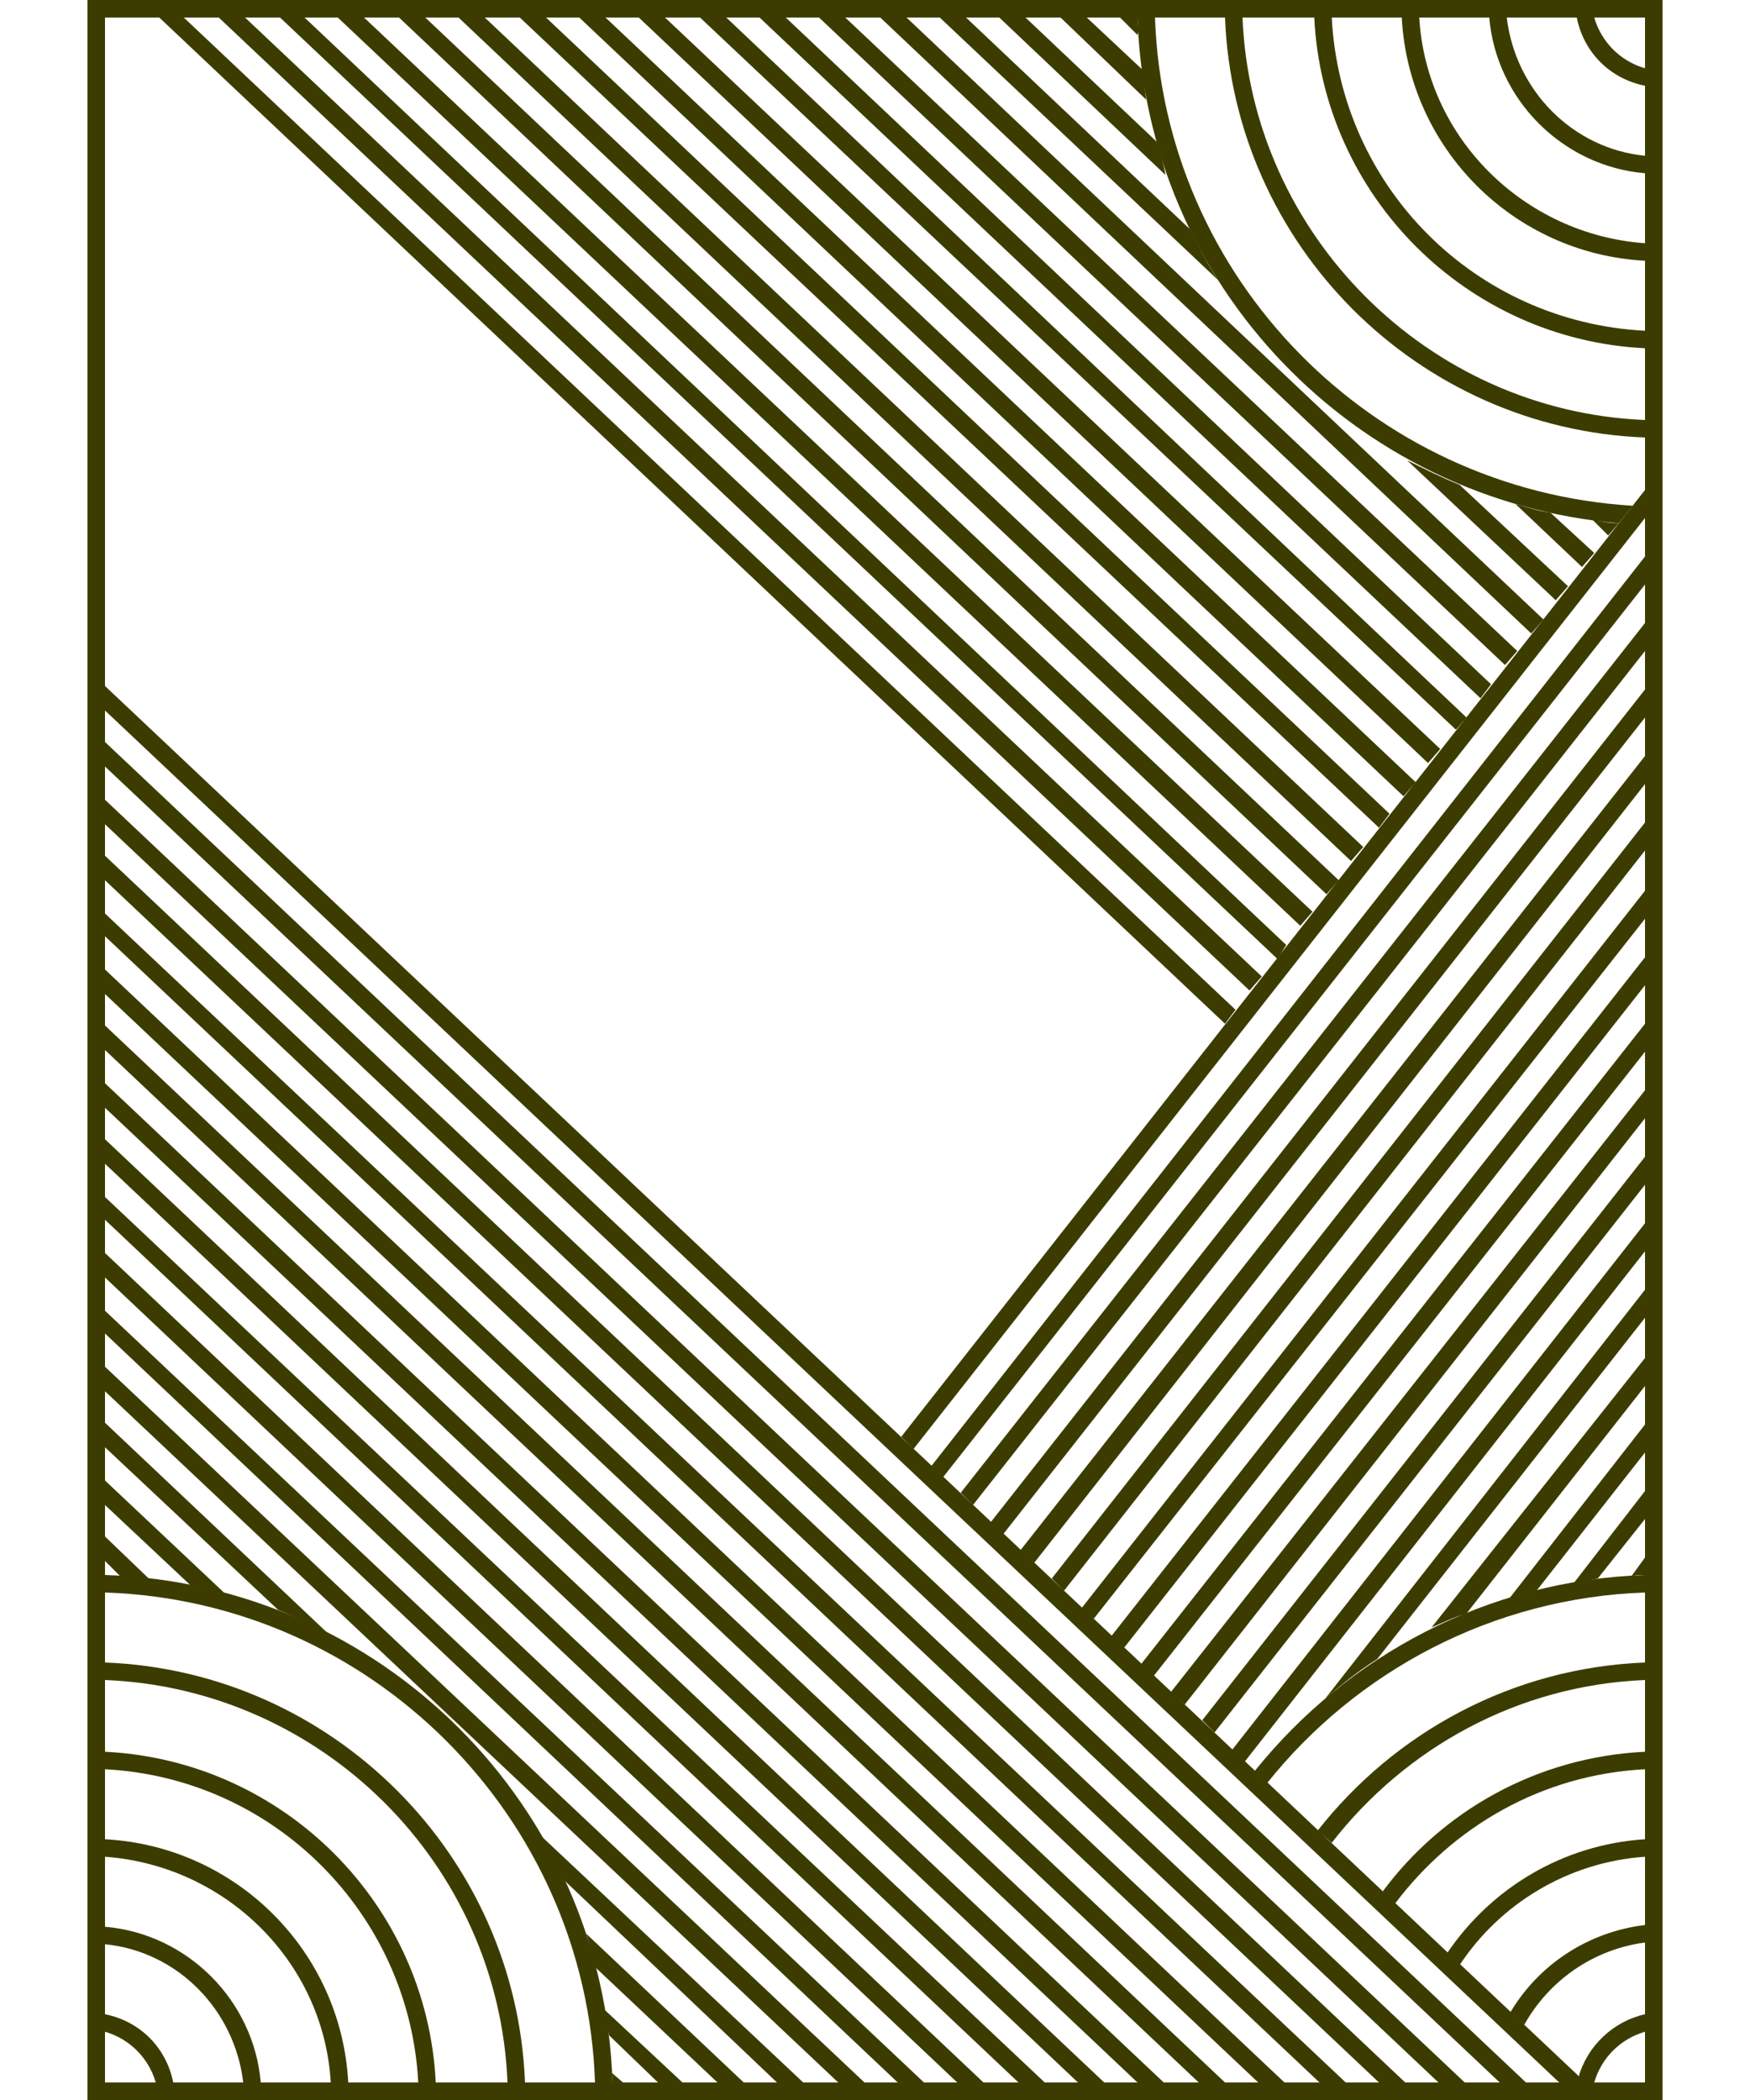 <svg xmlns="http://www.w3.org/2000/svg" xmlns:xlink="http://www.w3.org/1999/xlink" id="Layer_1" x="0" y="0" version="1.1" viewBox="0 0 100 120" style="enable-background:new 0 0 100 120" xml:space="preserve"><style type="text/css">.st1{display:none;fill:#0f0}.st2{fill:#3c3c00}.st3{display:none}.st4,.st5{stroke:#fff;stroke-miterlimit:10}.st4{display:inline}.st5{fill:none}.st5,.st6{display:inline}.st7,.st8{fill:#fff}.st8{display:inline}.st9{display:none;fill:#3c3c00}</style><g><g><defs><rect id="SVGID_1_" width="90" height="120" x="5"/></defs><clipPath id="SVGID_00000150099957300387576560000006270809616728755348_"><use xlink:href="#SVGID_1_" style="overflow:visible"/></clipPath><g style="clip-path:url(#SVGID_00000150099957300387576560000006270809616728755348_)"><rect width="100" height="120" class="st1"/><g><path d="M69.6,16L53.7,1h1.5L68,13.1C68.5,14.1,69,15.1,69.6,16z M66.1,8.1L58.6,1h-1.5l9.5,9 C66.5,9.4,66.3,8.7,66.1,8.1z M85.2,39.1L44.9,1h-1.5l41.2,38.9L85.2,39.1z M65.3,4l-3.2-3h-1.5l4.9,4.7 C65.4,5.1,65.4,4.6,65.3,4z M88.2,35.4L51.8,1h-1.5l37.2,35.2L88.2,35.4z M86.7,37.2L48.3,1h-1.5l39.2,37L86.7,37.2z M65,1h-1 l1,1C65.1,1.7,65,1.3,65,1z M91.1,31.6l-2.5-2.3c-0.7-0.1-1.3-0.3-2-0.5l3.8,3.6L91.1,31.6z M92.5,29.9c-0.5,0-1-0.1-1.5-0.2 l0.9,0.9L92.5,29.9z M89.6,33.5l-6.2-5.8c-1-0.4-2-0.9-3-1.4l8.5,8L89.6,33.5z M70.6,57.7L10.5,1H9.1L70,58.5L70.6,57.7z M75,52.1L20.8,1h-1.5l55,51.9L75,52.1z M73.5,54L17.4,1H16l57,53.8L73.5,54z M76.5,50.3L24.3,1h-1.5l53,50.1L76.5,50.3z M72.1,55.8L14,1h-1.5l58.9,55.6L72.1,55.8z M82.3,42.8L38,1h-1.5l45.1,42.6L82.3,42.8z M83.8,41L41.5,1H40l43.2,40.7L83.8,41z M77.9,48.4L27.7,1h-1.5l51,48.2L77.9,48.4z M80.9,44.7L34.6,1h-1.5l47.1,44.5L80.9,44.7z M79.4,46.5L31.2,1h-1.5l49.1,46.3 L79.4,46.5z" class="st2"/><path d="M85.1,1h1c0.5,4.2,3.8,7.5,7.9,7.9v1C89.3,9.5,85.5,5.7,85.1,1z M94,4.9v-1c-1.4-0.4-2.5-1.5-2.9-2.9h-1 C90.5,3,92,4.5,94,4.9z M94,14.9v-1c-6.9-0.5-12.5-6-12.9-12.9h-1C80.5,8.5,86.5,14.5,94,14.9z M94,19.9v-1 C84.3,18.4,76.6,10.7,76.1,1h-1C75.6,11.2,83.8,19.4,94,19.9z M92.5,29.9l0.8-1C78.4,28,66.5,15.9,66,1h-1 C65.5,16.3,77.4,28.6,92.5,29.9z M94,25v-1C81.6,23.5,71.5,13.4,71,1h-1C70.5,14,81,24.5,94,25z" class="st2"/></g><g><path d="M63.5,93.5L94,54.7v1.6L64.2,94.2L63.5,93.5z M60.8,90.9L94,48.6V47L60.1,90.2L60.8,90.9z M62.5,92.5 L94,52.5v-1.6l-32.2,41L62.5,92.5z M65.9,95.8L94,60.1v-1.6L65.2,95.1L65.9,95.8z M67.7,97.4L94,63.9v-1.6L66.9,96.7L67.7,97.4z M59.1,89.3L94,44.8v-1.6L58.3,88.6L59.1,89.3z M53.9,84.4l40.1-51v-1.6l-40.8,52L53.9,84.4z M51.5,82.1l0.7,0.7L94,29.6V28 L51.5,82.1z M69.4,99L94,67.7v-1.6L68.7,98.3L69.4,99z M55.6,86L94,37.2v-1.6L54.9,85.3L55.6,86z M57.3,87.7L94,41v-1.6L56.6,87 L57.3,87.7z M71.1,100.7L94,71.5v-1.6L70.4,100L71.1,100.7z M83.8,92.2l10.2-13v-1.6L81.8,93C82.5,92.7,83.1,92.4,83.8,92.2z M78.7,94.8L94,75.3v-1.6L75.7,97.1C76.6,96.3,77.6,95.5,78.7,94.8z M87.8,90.9L94,83v-1.6l-7.8,10C86.7,91.2,87.2,91,87.8,90.9 z M91.3,90.2l2.7-3.4v-1.6l-4.1,5.3C90.3,90.4,90.8,90.3,91.3,90.2z M94,90v-1l-0.8,1.1C93.4,90,93.7,90,94,90z" class="st2"/><path d="M94,105.1v1c-4.4,0.3-8.3,2.7-10.6,6.2l-0.7-0.7C85.2,107.9,89.3,105.4,94,105.1z M86.3,115l0.8,0.7 c1.4-2.5,3.9-4.3,6.9-4.7v-1C90.7,110.4,87.9,112.3,86.3,115z M79,108.1l0.7,0.7c3.3-4.4,8.4-7.4,14.3-7.7v-1 C87.8,100.4,82.4,103.5,79,108.1z M71.7,101.2l0.7,0.7C77.5,95.5,85.3,91.3,94,91v-1C85,90.3,77,94.6,71.7,101.2z M75.3,104.6 l0.8,0.7c4.2-5.4,10.6-9,17.9-9.3v-1C86.4,95.3,79.7,99,75.3,104.6z M90.2,118.7l0.3,0.3h0.6c0.4-1.4,1.5-2.5,2.9-2.9v-1 C92.2,115.5,90.7,116.9,90.2,118.7z" class="st2"/></g><g><path d="M10.9,90.6L6,86v-1.4l6.9,6.5C12.2,90.9,11.6,90.7,10.9,90.6z M34.8,116.3l2.8,2.7H39l-4.5-4.2 C34.6,115.3,34.7,115.8,34.8,116.3z M35,119h0.6l-0.7-0.6C35,118.6,35,118.8,35,119z M18.7,93.3L6,81.3v1.4l9.9,9.3 C16.9,92.4,17.8,92.9,18.7,93.3z M34,112.4l7,6.6h1.5l-9-8.5C33.7,111.1,33.8,111.8,34,112.4z M8.5,90.2L6,87.8v1.4l0.9,0.9 C7.5,90.1,8,90.2,8.5,90.2z M6,53.5L75.4,119h1.5L6,52.2V53.5z M6,56.8L71.9,119h1.5L6,55.4V56.8z M6,50.3L78.8,119h1.5L6,48.9 V50.3z M6,39.2v1.4L89.1,119h1.5L6,39.2z M6,47.1L82.2,119h1.5L6,45.7V47.1z M32.3,107.5L44.4,119h1.5l-15.1-14.2 C31.4,105.7,31.8,106.6,32.3,107.5z M6,43.8L85.7,119h1.5L6,42.4V43.8z M6,60l62.5,59h1.5L6,58.6V60z M6,76.2L51.3,119h1.5 L6,74.9V76.2z M6,79.5L47.9,119h1.5L6,78.1V79.5z M6,63.3L65,119h1.5L6,61.9V63.3z M6,73l48.7,46h1.5L6,71.6V73z M6,66.5 L61.6,119h1.5L6,65.1V66.5z M6,69.7L58.2,119h1.5L6,68.4V69.7z" class="st2"/><path d="M14.9,119h-1c-0.5-4.2-3.8-7.5-7.9-7.9v-1C10.7,110.5,14.5,114.3,14.9,119z M6,115.1v1 c1.4,0.4,2.5,1.5,2.9,2.9h1C9.5,117,8,115.5,6,115.1z M6,105.1v1c6.9,0.5,12.5,6,12.9,12.9h1C19.5,111.5,13.5,105.5,6,105.1z M6,100.1v1c9.7,0.5,17.4,8.3,17.9,17.9h1C24.4,108.8,16.2,100.6,6,100.1z M6,90v1c15.2,0.5,27.5,12.8,28,28h1 C34.5,103.2,21.8,90.5,6,90z M6,95v1c12.4,0.5,22.5,10.5,23,23h1C29.5,106,19,95.5,6,95z" class="st2"/></g><g class="st3"><polyline points="-40.1 89.1 66.1 -46 70.1 9.8 -36.1 145" class="st4"/><line x1="66.3" x2="-39.9" y1="-42.5" y2="92.6" class="st5"/><line x1="66.6" x2="-39.6" y1="-39" y2="96.1" class="st5"/><line x1="66.8" x2="-39.4" y1="-35.5" y2="99.6" class="st5"/><line x1="67.1" x2="-39.1" y1="-32.1" y2="103.1" class="st5"/><line x1="67.3" x2="-38.9" y1="-28.6" y2="106.6" class="st5"/><line x1="67.6" x2="-38.6" y1="-25.1" y2="110.1" class="st5"/><line x1="67.8" x2="-38.4" y1="-21.6" y2="113.6" class="st5"/><line x1="68.1" x2="-38.1" y1="-18.1" y2="117.1" class="st5"/><line x1="68.4" x2="-37.8" y1="-14.6" y2="120.6" class="st5"/><line x1="68.6" x2="-37.6" y1="-11.1" y2="124.1" class="st5"/><line x1="68.9" x2="-37.3" y1="-7.6" y2="127.5" class="st5"/><line x1="69.1" x2="-37.1" y1="-4.1" y2="131" class="st5"/><line x1="69.4" x2="-36.8" y1="-.6" y2="134.5" class="st5"/><line x1="69.6" x2="-36.6" y1="2.9" y2="138" class="st5"/><line x1="69.9" x2="-36.3" y1="6.3" y2="141.5" class="st5"/></g><g class="st3"><g class="st6"><circle cx="5" cy="0" r="29.5"/><path d="M5-29c16,0,29,13,29,29S21,29,5,29S-24,16-24,0S-11-29,5-29 M5-30c-16.6,0-30,13.4-30,30s13.4,30,30,30 S35,16.6,35,0S21.6-30,5-30L5-30z" class="st7"/></g><g class="st6"><circle cx="5" cy="0" r="24.5"/><path d="M5-24c13.2,0,24,10.8,24,24S18.2,24,5,24S-19,13.2-19,0S-8.2-24,5-24 M5-25C-8.8-25-20-13.8-20,0 S-8.8,25,5,25S30,13.8,30,0S18.8-25,5-25L5-25z" class="st7"/></g><g class="st6"><circle cx="5" cy="0" r="19.5"/><path d="M5-19c10.5,0,19,8.5,19,19S15.5,19,5,19s-19-8.5-19-19S-5.5-19,5-19 M5-20c-11.1,0-20,8.9-20,20 s8.9,20,20,20s20-8.9,20-20S16-20,5-20L5-20z" class="st7"/></g><g class="st6"><circle cx="5" cy="0" r="14.5"/><path d="M5-14c7.7,0,14,6.3,14,14S12.7,14,5,14S-9,7.7-9,0S-2.7-14,5-14 M5-15c-8.3,0-15,6.7-15,15s6.7,15,15,15 S20,8.3,20,0S13.3-15,5-15L5-15z" class="st7"/></g><g class="st6"><circle cx="5" cy="0" r="9.5"/><path d="M5-9c5,0,9,4,9,9s-4,9-9,9s-9-4-9-9S0-9,5-9 M5-10C-0.5-10-5-5.5-5,0s4.5,10,10,10S15,5.5,15,0 S10.5-10,5-10L5-10z" class="st7"/></g><g class="st6"><circle cx="5" cy="0" r="4.5"/><path d="M5-4c2.2,0,4,1.8,4,4S7.2,4,5,4S1,2.2,1,0S2.8-4,5-4 M5-5C2.2-5,0-2.8,0,0s2.2,5,5,5s5-2.2,5-5S7.8-5,5-5 L5-5z" class="st7"/></g></g><g class="st3"><path d="M92.5,29.9C77.5,28.6,65.7,16.4,65,1.3l-7.2-6.8l-56-1l68.5,64.7L92.5,29.9z" class="st6"/><path d="M90.5,32.4l-3.8-3.6c0.7,0.2,1.3,0.4,2,0.5l2.5,2.3L90.5,32.4z M92.5,29.9c-0.5,0-1-0.1-1.4-0.1l0.9,0.9 L92.5,29.9z M70.6,57.7L3.1-6.1l2,0l66.4,62.7l0.6-0.8L6.6-6l2,0l64.3,60.7l0.6-0.8L10.1-5.9l2,0l62.3,58.8l0.6-0.8l-61.4-58 l2,0l60.3,56.9l0.6-0.8L17.1-5.8l2,0l58.2,55l0.6-0.8L20.6-5.8l2,0l56.2,53l0.6-0.8L24.1-5.7l2,0l54.2,51.1l0.6-0.8L27.6-5.6 l2,0l52.1,49.2l0.6-0.8L31.1-5.6l2,0l50.1,47.3l0.6-0.8L34.6-5.5l2,0l48,45.3l0.6-0.8L38.1-5.4l2,0l46,43.4l0.6-0.8L41.6-5.4 l2,0l44,41.5l0.6-0.8L45.1-5.3l2,0L69.6,16c-0.6-0.9-1.1-1.9-1.6-2.9L48.6-5.2l2,0L66.7,10c-0.2-0.6-0.4-1.3-0.6-2l-14-13.2l2,0 L65.5,5.7c-0.1-0.5-0.2-1.1-0.3-1.6l-9.7-9.2l2,0L65.1,2c0-0.5-0.1-1-0.1-1.4l-7-6.6l-57.5-1L70,58.5L70.6,57.7z M89.6,33.5 l-6.2-5.8c-1-0.4-2-0.9-3-1.5l8.5,8.1L89.6,33.5z" class="st8"/></g><g class="st3"><g class="st6"><circle cx="95" cy="0" r="29.5"/><path d="M95-29c16,0,29,13,29,29s-13,29-29,29S66,16,66,0S79-29,95-29 M95-30C78.4-30,65-16.6,65,0s13.4,30,30,30 s30-13.4,30-30S111.6-30,95-30L95-30z" class="st7"/></g><g class="st6"><circle cx="95" cy="0" r="24.5"/><path d="M95-24c13.2,0,24,10.8,24,24s-10.8,24-24,24S71,13.2,71,0S81.8-24,95-24 M95-25C81.2-25,70-13.8,70,0 s11.2,25,25,25s25-11.2,25-25S108.8-25,95-25L95-25z" class="st7"/></g><g class="st6"><circle cx="95" cy="0" r="19.5"/><path d="M95-19c10.5,0,19,8.5,19,19s-8.5,19-19,19S76,10.5,76,0S84.5-19,95-19 M95-20c-11.1,0-20,8.9-20,20 s8.9,20,20,20s20-8.9,20-20S106.1-20,95-20L95-20z" class="st7"/></g><g class="st6"><circle cx="95" cy="0" r="14.5"/><path d="M95-14c7.7,0,14,6.3,14,14s-6.3,14-14,14S81,7.7,81,0S87.3-14,95-14 M95-15c-8.3,0-15,6.7-15,15 s6.7,15,15,15s15-6.7,15-15S103.3-15,95-15L95-15z" class="st7"/></g><g class="st6"><circle cx="95" cy="0" r="9.5"/><path d="M95-9c5,0,9,4,9,9s-4,9-9,9s-9-4-9-9S90-9,95-9 M95-10c-5.5,0-10,4.5-10,10s4.5,10,10,10s10-4.5,10-10 S100.5-10,95-10L95-10z" class="st7"/></g><g class="st6"><circle cx="95" cy="0" r="4.5"/><path d="M95-4c2.2,0,4,1.8,4,4s-1.8,4-4,4s-4-1.8-4-4S92.8-4,95-4 M95-5c-2.8,0-5,2.2-5,5s2.2,5,5,5s5-2.2,5-5 S97.8-5,95-5L95-5z" class="st7"/></g></g><path d="M50,46c7.7,0,14,6.3,14,14s-6.3,14-14,14s-14-6.3-14-14S42.3,46,50,46 M50,45c-8.3,0-15,6.7-15,15 s6.7,15,15,15s15-6.7,15-15S58.3,45,50,45L50,45z M50,51c5,0,9,4,9,9s-4,9-9,9s-9-4-9-9S45,51,50,51 M50,50c-5.5,0-10,4.5-10,10 s4.5,10,10,10s10-4.5,10-10S55.5,50,50,50L50,50z M50,56c2.2,0,4,1.8,4,4s-1.8,4-4,4s-4-1.8-4-4S47.8,56,50,56 M50,55 c-2.8,0-5,2.2-5,5s2.2,5,5,5s5-2.2,5-5S52.8,55,50,55L50,55z" class="st9"/><path d="M94,1v118H6V1H94 M95,0H5v120h90V0L95,0z" class="st2"/></g></g></g></svg>
